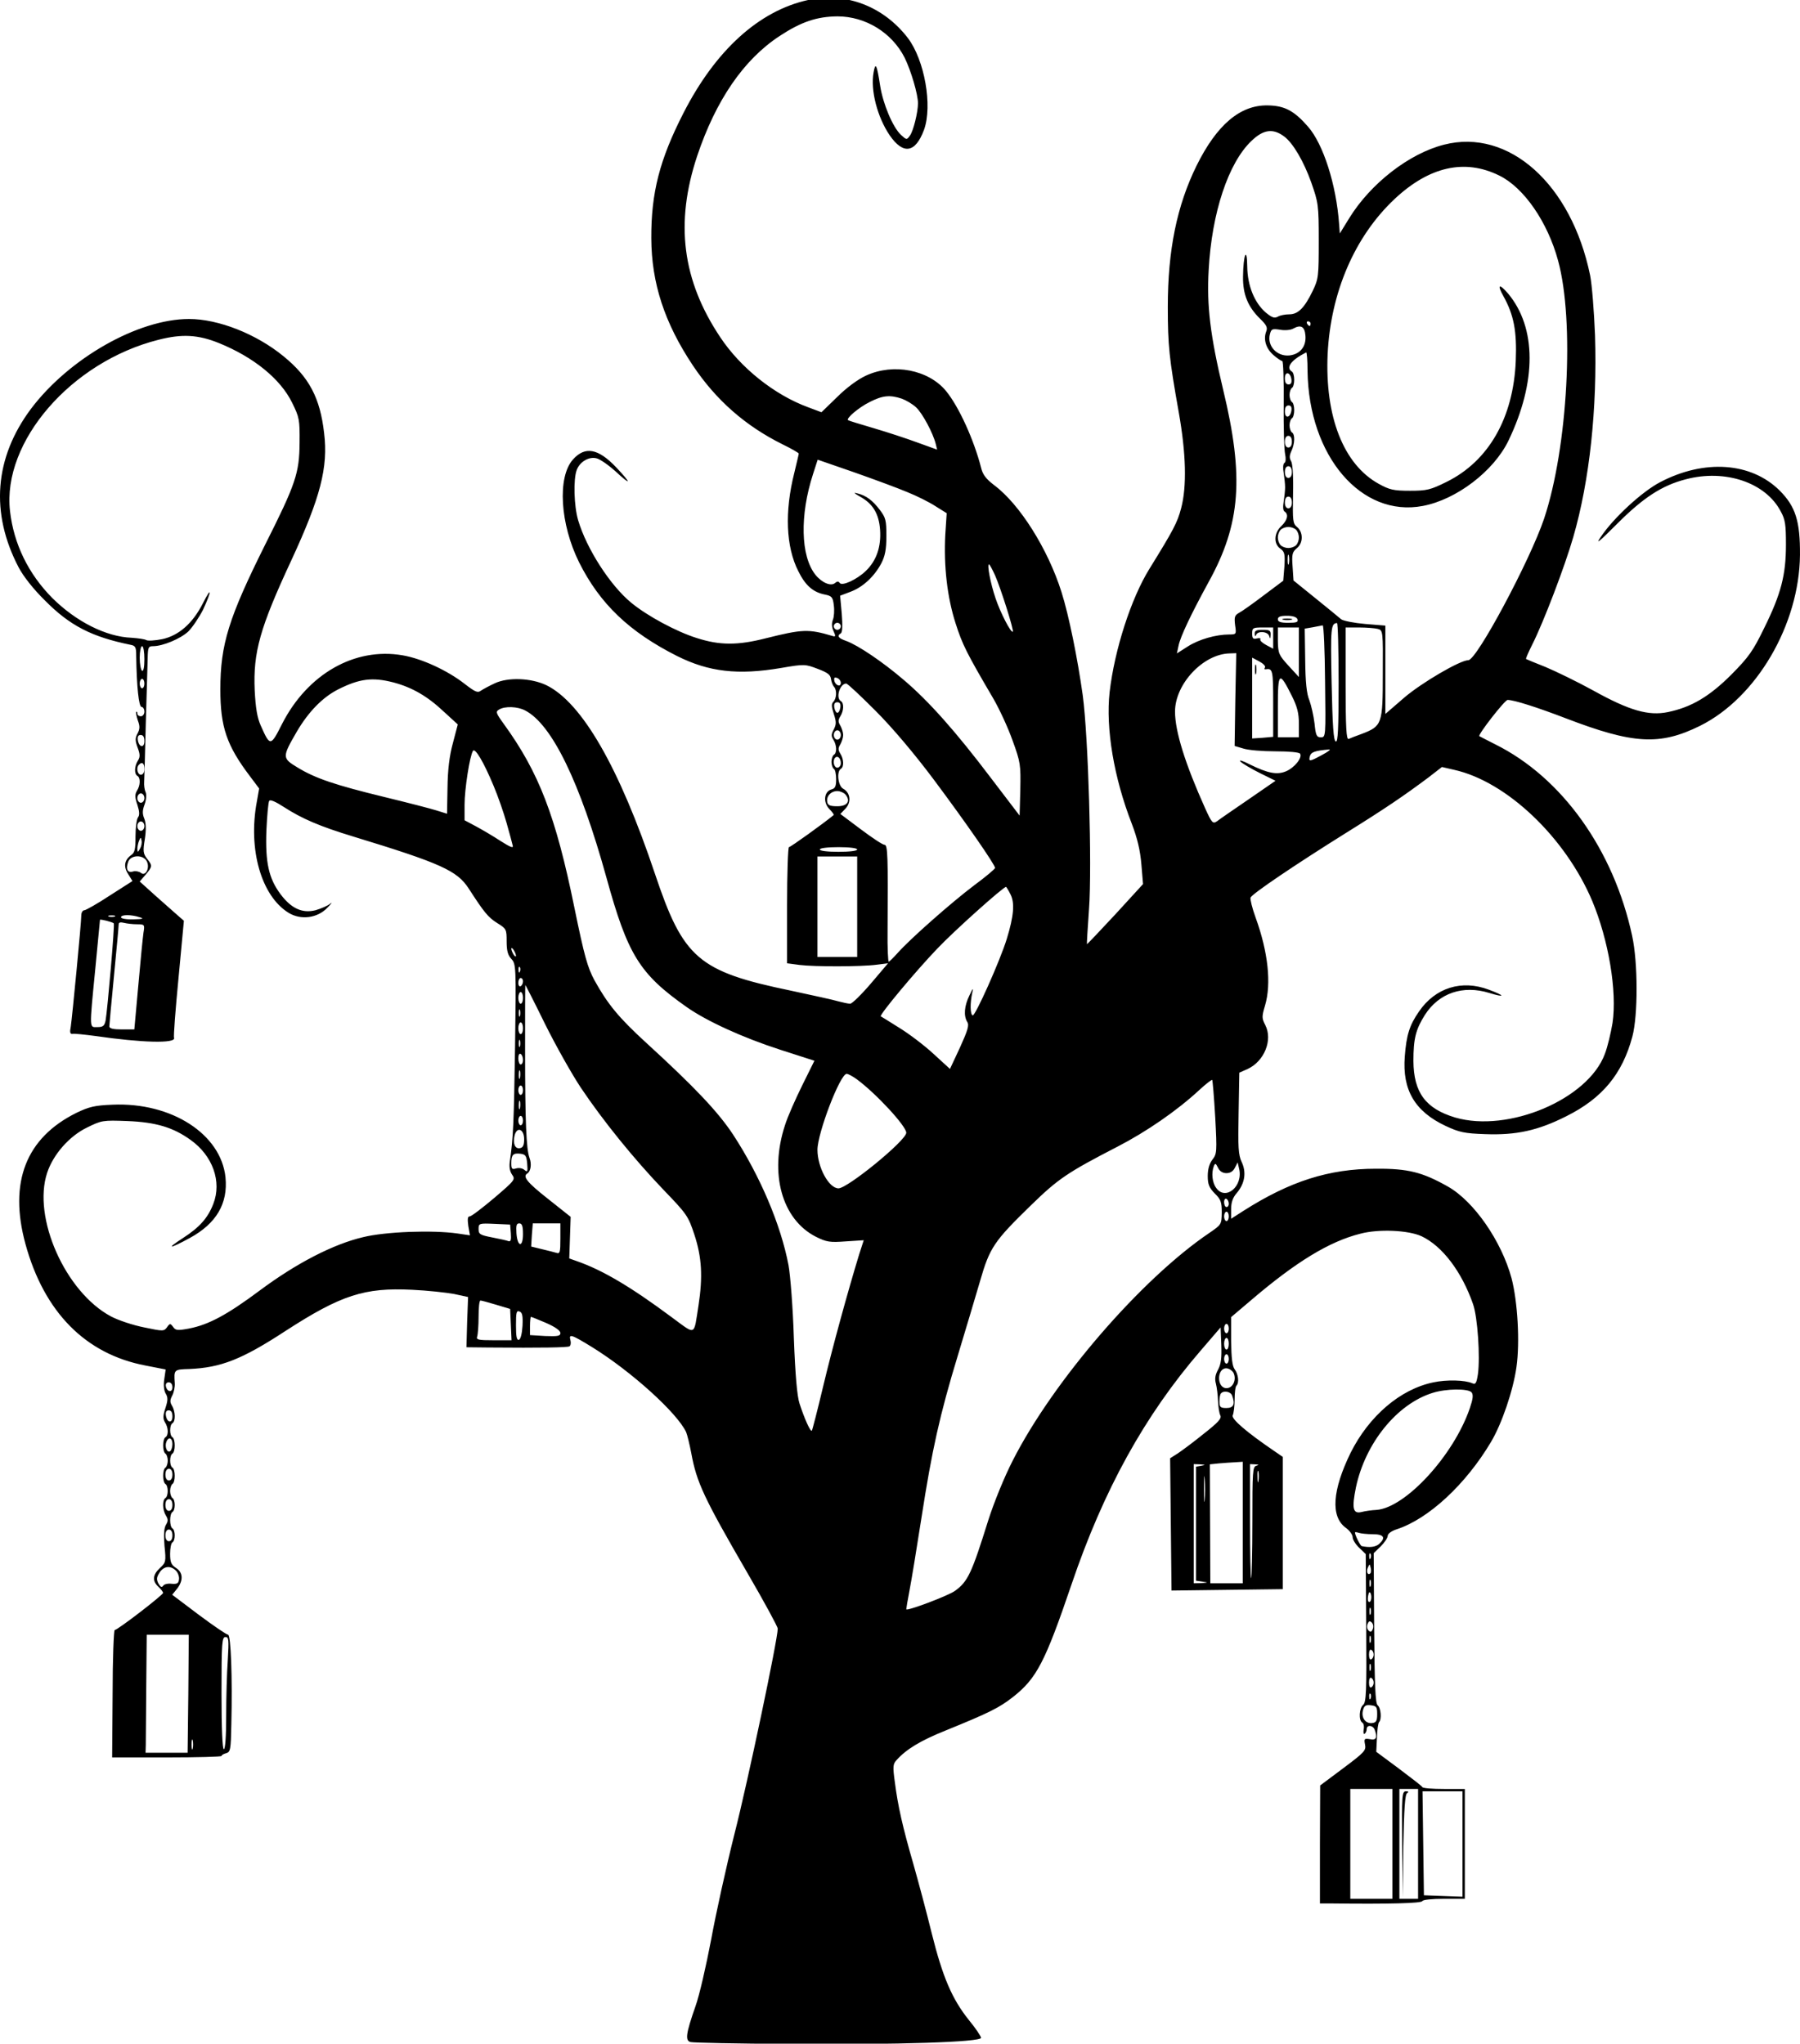 <?xml version="1.0" encoding="utf-8"?>
<!-- Generator: Adobe Illustrator 22.1.0, SVG Export Plug-In . SVG Version: 6.00 Build 0)  -->
<svg version="1.1" id="Layer_1" xmlns="http://www.w3.org/2000/svg" xmlns:xlink="http://www.w3.org/1999/xlink" x="0px" y="0px"
	 viewBox="0 0 770.2 874.5" style="enable-background:new 0 0 770.2 874.5;" xml:space="preserve">
<g transform="translate(0,960) scale(0.1,-0.1)">
	<path d="M3457.8,9600c-210-46-396-215-533-483c-102-199-139-342-138-537c1-191,56-361,178-544c99-148,224-258,383-337
		c39-19,70-37,70-40s-9-40-19-82c-42-166-36-317,17-421c30-61,63-90,113-100c30-6,35-11,39-46c3-22,1-50-4-62c-6-16-5-32,3-49
		c10-22,9-25-6-20c-101,30-127,29-283-10c-121-31-198-31-297,1c-86,27-211,94-280,151c-90,74-191,231-227,353c-18,61-21,176-6,215
		c13,35,52,58,84,50c15-3,52-29,82-56c68-63,70-54,3,17c-77,81-133,92-185,34c-68-76-55-277,26-440c89-178,215-298,419-401
		c136-68,260-83,447-51c99,17,102,16,155-4c42-16,55-25,57-44c2-13,8-28,13-33c13-14,11-50-3-64c-9-9-8-21,2-52c11-34,11-44,0-66
		c-11-20-12-29-2-44c15-24,16-57,2-65c-5-3-10-17-10-30s5-27,10-30c6-3,10-23,10-44c0-30-4-40-20-44c-31-8-37-54-10-83
		c13-13,22-25,19-27c-41-34-184-137-191-137c-4,0-8-112-8-249v-248l53-7c63-8,263-8,331,1l48,6l-73-86c-41-48-81-87-89-87
		s-31,5-50,10c-19,6-111,26-204,46c-396,82-460,138-581,499c-153,456-312,733-465,808c-65,31-164,35-221,8c-24-11-51-26-60-32
		c-13-10-25-4-69,30c-73,57-183,108-266,122c-204,35-406-80-515-294c-49-97-51-97-91-7c-15,33-22,74-26,151c-7,163,22,267,158,559
		c123,266,157,395,139,542c-17,150-64,239-173,328c-117,96-279,160-405,160c-218,0-513-168-676-384c-157-210-175-446-53-679
		c20-38,63-93,113-142c106-107,199-155,365-189c22-4,25-10,25-48c2-131,11-218,23-218c6,0,12-9,12-20s-7-20-15-20s-15,5-15,12
		c0,6-2,9-5,7c-2-3,1-19,7-37c9-24,9-36-1-55c-11-20-11-31,0-61c11-29,11-41,1-56c-15-24-16-57-2-65s13-41-2-64c-9-15-9-28,2-60
		c9-28,10-44,3-53c-6-7-11-44-11-81c0-57-3-71-20-82c-28-21-32-49-11-81l18-29l-97-62c-53-35-103-63-109-63c-7,0-13-10-13-22
		c0-32-39-436-45-476c-5-24-3-32,7-31c7,2,51-3,98-9c198-29,346-33,337-8c-3,6,6,121,19,256l23,245l-23,20c-13,11-55,49-95,84
		l-71,64l25,29c30,35,30,39,6,69c-16,21-18,32-9,84c6,41,5,67-2,86c-9,21-9,36,1,62c7,20,9,42,4,53s-7,30-6,44s4,126,7,250
		c4,124,7,249,8,278c1,47,3,52,23,52c42,0,118,32,151,63c18,18,46,60,63,93c38,82,38,104-1,27c-43-85-103-138-174-153
		c-30-6-61-8-68-4c-6,4-34,8-62,10c-110,4-238,69-340,170c-102,103-165,231-181,372c-34,297,262,639,635,733c101,26,170,22,259-14
		c148-60,263-153,313-255c31-63,33-72,32-172c-1-129-16-175-147-435c-156-313-192-427-192-620c0-161,27-240,127-372l39-52l-10-57
		c-38-203,19-403,136-475c52-32,124-23,166,22c18,18,23,26,12,17s-39-21-63-28c-56-14-103,7-149,68c-51,68-66,136-61,273
		c3,64,8,121,12,127c4,7,27-3,64-27c76-49,152-82,297-126c374-114,443-146,492-221c66-102,83-124,123-149c39-24,40-27,40-78
		c0-40,5-59,20-75c20-22,21-30,16-375c-5-328-8-393-22-489c-4-25-1-44,9-59c15-21,13-24-76-100c-51-43-98-79-105-79c-9,0-10-11-6-41
		l7-40l-54,8c-106,15-307,8-404-16c-127-30-284-111-440-227c-142-106-221-148-305-164c-48-9-57-8-67,7c-12,16-14,16-26-1
		c-13-18-17-18-98-1c-46,9-110,30-142,47c-195,104-337,423-273,615c26,78,94,156,170,193c63,31,68,32,173,28c123-5,196-27,271-81
		c94-67,134-178,97-273c-23-60-58-100-129-146c-76-49-61-49,29,0c113,62,163,147,152,259c-19,185-231,322-483,311
		c-77-3-101-9-155-35c-216-107-290-297-218-561c80-292,257-471,513-520l87-17l-6-42c-4-26-1-49,6-61c10-16,10-29-1-62s-11-46-2-61
		c15-23,16-56,2-64c-13-8-13-62,0-70c5-3,10-17,10-30s-5-27-10-30c-13-8-13-62,0-70s13-52,0-60c-14-9-13-51,2-75c10-16,10-24,0-40
		c-8-14-10-41-6-90c7-67,6-71-20-95c-31-29-33-55-6-80c11-10,20-22,20-26c0-9-195-159-207-159c-4,0-9-123-9-273l-2-272h234
		c129,0,234,3,234,6c0,4,9,9,20,12c18,5,20,15,22,123c5,201-2,384-14,384c-6,0-62,38-125,85l-114,86l21,26c27,35,26,69-5,89
		c-20,13-25,24-25,60c0,23,4,46,10,49c13,8,13,52,0,60s-13,62,0,70s13,52,0,60c-5,3-10,17-10,30s5,27,10,30c13,8,13,62,0,70
		s-13,52,0,60s13,62,0,70s-13,52,0,60c14,8,13,51-2,75c-9,15-9,24,1,43c7,13,12,37,11,53c-4,59-4,59,63,61c134,6,223,40,411,163
		c238,154,338,186,541,176c66-3,147-12,180-18l60-13l-4-107l-3-108l93-1c231-2,339,0,348,5c5,3,7,15,4,26c-8,29,4,25,92-29
		c168-104,364-281,403-364c5-12,15-53,22-90c23-125,53-190,241-514c71-122,129-229,129-237c0-46-129-659-185-878
		c-35-139-80-343-100-453c-21-110-50-238-67-285c-41-117-45-147-21-153c10-3,200-7,423-8c465-4,820,8,820,26c0,6-23,41-52,76
		c-72,90-112,183-159,371c-22,90-58,224-79,298c-46,159-66,248-79,350c-9,65-8,77,7,93c42,47,101,83,210,127c187,76,229,97,288,143
		c102,80,138,150,251,482c137,404,313,723,552,1000l86,100l3-75c2-55-1-82-14-106c-12-22-15-39-9-60c4-16,8-49,9-74s5-53,10-62
		c6-13-10-30-71-78c-43-35-93-72-111-84l-33-21l3-283l3-283l238,3l238,3v283v283l-35,24c-119,81-187,139-179,154c4,9,8,39,8,68
		c0,28,3,55,8,59c12,12,8,49-8,70c-10,14-14,47-15,121v102l86,73c192,164,335,251,467,284c79,21,206,15,262-11
		c89-42,172-152,220-290c20-56,31-228,21-300c-6-39-10-45-24-39c-31,14-110,16-166,4c-142-29-276-144-355-302c-78-160-86-272-21-320
		c17-12,30-30,30-41c0-10,13-31,28-45l28-27l2-316c2-273,0-318-13-329c-17-14-20-66-4-76c6-3,9-17,6-30c-2-13,0-21,4-18
		c5,3,9,12,9,20c0,19,26,18,34-2c13-34,7-47-20-41c-24,4-26,2-21-23s-2-33-93-101l-99-74l-1-252v-253h53c243-3,382,1,385,10
		c2,6,42,10,93,10h89v235v235h-89c-49,0-91,3-93,8c-1,4-47,39-100,79l-97,72l3,60c1,33,5,63,9,67c12,12,8,61-6,72
		c-10,9-13,83-15,331l-2,320l30,29c17,17,30,37,30,45c0,9,16,21,38,28c136,44,296,192,404,374c46,77,95,220,109,321
		c15,106,5,279-21,379c-43,159-161,330-273,393c-108,61-170,77-307,76c-202,0-369-54-567-180l-53-34v41c0,29,7,50,25,70
		c34,41,41,88,20,132c-14,30-16,63-13,209l3,173l36,16c71,33,108,124,75,188c-15,29-15,36-1,83c28,94,13,230-40,376
		c-15,41-24,79-22,86c6,16,191,141,407,276c169,105,251,161,354,238l58,45l52-12c225-50,476-289,591-561c70-167,107-387,87-522
		c-7-42-21-102-33-133c-72-194-413-338-640-272c-127,38-178,107-179,242c0,96,10,135,49,197c60,94,163,129,276,94c69-21,68-12-2,14
		c-116,44-229,9-299-93c-41-59-54-101-61-193c-11-143,43-235,175-297c58-27,80-32,169-35c132-5,225,15,346,76
		c155,77,241,181,284,342c24,91,24,315-1,430c-79,368-300,678-586,820c-36,18-66,34-68,35c-7,6,109,155,121,155c27,0,125-31,250-79
		c287-110,401-117,573-32c242,120,425,433,428,731c1,145-19,208-87,276c-122,121-322,135-511,36c-77-40-199-152-254-234
		c-25-36-9-23,71,57c111,111,191,163,292,189c169,45,343-14,407-138c19-34,22-57,22-141c0-130-21-211-92-355c-49-101-67-126-141-201
		c-94-94-171-140-272-161c-83-17-164,6-319,92c-69,38-162,83-205,101c-44,17-81,33-83,34c-2,2,10,29,26,61c49,97,140,336,176,461
		c70,242,103,551,93,863c-4,102-13,217-21,257c-80,390-348,630-625,559c-150-38-315-167-406-315l-40-65l-3,40
		c-12,169-68,343-133,417c-60,69-101,90-173,91c-118,2-218-84-304-258c-84-171-123-361-123-604c0-166,6-221,47-452
		c31-175,35-316,10-410c-16-61-33-93-135-258c-79-127-150-347-171-529c-17-155,18-365,95-563c24-63,36-114,41-174l7-84l-119-130
		c-66-71-120-128-121-127c-1,0,3,69,9,152c13,184-3,735-27,913c-22,157-59,341-91,442c-58,184-179,376-288,457c-35,27-49,45-56,75
		c-31,120-95,261-150,328c-75,91-225,120-342,66c-35-16-84-52-124-92l-67-65l-56,21c-145,53-290,169-377,300
		c-163,244-194,489-99,775c80,239,199,413,353,514c93,61,159,83,247,84c121,0,234-70,288-177c27-55,57-156,57-195
		c0-38-20-120-35-139c-13-18-14-18-38,4c-35,33-77,133-89,211c-14,91-20,102-28,56c-14-75,16-191,69-269c58-84,110-76,147,24
		c37,103,2,298-69,392C3780.8,9573,3618.8,9635,3457.8,9600z M5494.8,9016c38-28,84-107,116-197c30-86,32-95,32-249
		c0-152-1-163-26-215c-35-72-62-100-100-100c-17,0-39-4-49-10c-15-8-25-4-51,17c-49,42-79,115-80,198c-1,88-17,51-18-44
		c-1-76,21-129,73-180c28-27,33-38,26-55c-13-34,0-74,32-101c16-14,33-25,37-25s7-82,6-182c-1-101,2-198,6-216c4-19,3-35-3-38
		c-6-4-7-22-3-43c3-20,6-47,6-61s-3-41-6-61c-4-23-3-39,4-43c18-12,12-37-14-62c-32-29-34-77-4-97c18-13,20-23,17-76l-5-61l-84-63
		c-46-35-94-69-106-75c-18-10-20-18-16-52c6-39,5-40-25-40c-57,0-130-21-177-51l-47-30l7,33c8,39,53,134,129,273
		c137,248,152,449,62,822c-55,230-71,360-62,513c13,244,84,458,183,552C5405.8,9046,5446.8,9052,5494.8,9016z M6414.8,8849
		c105-51,207-198,252-364c71-258,42-800-60-1105c-60-178-288-605-324-605c-35,0-199-96-274-160l-81-70v189v189l-86,7
		c-47,4-93,13-103,20c-9,8-58,48-110,90l-94,76l-4,60c-4,52-1,62,18,78c28,22,28,69,1,91c-18,15-19,26-17,140c2,76-2,131-8,141
		c-8,13-8,25,1,44c15,32,16,72,2,80c-5,3-10,17-10,30s5,27,10,30c6,3,10,19,10,35s-4,32-10,35c-5,3-10,17-10,30s5,27,10,30
		c6,3,10,19,10,35s-4,32-10,35c-27,17-4,49,61,82c3,2,6-34,6-79c5-365,230-628,493-578c144,27,304,149,367,280
		c121,252,120,483-2,629c-38,44-48,39-20-11c45-81,58-150,53-277c-10-244-116-429-296-518c-69-34-84-38-156-38c-71,0-88,4-135,30
		c-150,83-230,287-218,555c13,263,115,502,286,663C6114.8,8887,6266.8,8922,6414.8,8849z M5607.8,8215c0-5-2-10-4-10c-3,0-8,5-11,10
		c-3,6-1,10,4,10C5602.8,8225,5607.8,8221,5607.8,8215z M5585.8,8164c4-47-23-80-69-85c-53-5-96,41-83,91c6,23,10,24,44,19
		c21-4,46-1,56,5C5565.8,8212,5582.8,8203,5585.8,8164z M5525.8,7977c2-15-2-22-12-22c-11,0-16,9-16,26
		C5497.8,8012,5520.8,8009,5525.8,7977z M3858.8,7894c19-7,46-23,61-37c27-25,72-109,84-156l6-25l-83,30c-46,17-131,45-189,62
		s-107,32-109,34c-10,7,46,55,93,78C3776.8,7908,3807.8,7911,3858.8,7894z M5525.8,7843c-5-32-28-35-28-4c0,17,5,26,16,26
		C5523.8,7865,5527.8,7858,5525.8,7843z M5527.8,7710c0-16-6-25-15-25s-15,9-15,25s6,25,15,25S5527.8,7726,5527.8,7710z
		 M3882.8,7494c40-16,94-43,120-60l48-30l-6-92c-7-134,8-267,44-379c29-91,47-127,162-323c26-45,63-125,82-179c34-93,35-104,33-210
		l-3-111l-122,160c-152,201-267,330-373,420c-91,78-195,148-246,167c-35,12-42,22-24,33c7,4,8,35,4,84l-7,77l45,17
		c53,20,101,65,131,121c16,31,22,59,22,117c0,68-3,79-28,112c-31,41-59,62-97,71c-18,5-14,1,12-14c55-30,81-73,86-142
		c5-72-15-132-61-176c-38-37-103-67-112-51c-5,7-11,7-20-1c-18-15-57,2-84,36c-63,80-67,254-10,430l20,62l156-54
		C3739.8,7549,3842.8,7511,3882.8,7494z M5527.8,7580c0-16-6-25-15-25s-15,9-15,25s6,25,15,25S5527.8,7596,5527.8,7580z
		 M5527.8,7450c0-16-6-25-15-25s-15,9-15,25s6,25,15,25S5527.8,7466,5527.8,7450z M5545.8,7333c7-7,12-21,12-33s-5-26-12-33
		s-21-12-33-12s-26,5-33,12s-12,21-12,33s5,26,12,33s21,12,33,12S5538.8,7340,5545.8,7333z M5514.8,7188c-3-10-5-2-5,17s2,27,5,18
		C5516.8,7213,5516.8,7197,5514.8,7188z M4257.8,7138c25-57,81-235,76-241c-8-7-54,83-74,143c-22,65-37,145-28,145
		C4234.8,7185,4245.8,7164,4257.8,7138z M5551.8,6950c4-12-4-15-39-15c-33,0-45,4-45,15s11,15,39,15
		C5531.8,6965,5547.8,6960,5551.8,6950z M3597.8,6920c0-8-7-15-15-15s-15,7-15,15s7,15,15,15S3597.8,6928,3597.8,6920z M5727.8,6679
		c0-200-3-255-12-252c-10,4-14,66-18,251c-5,236-3,254,23,256C5724.8,6935,5727.8,6820,5727.8,6679z M5669.8,6685
		c3-238,3-240-18-240c-18,0-22,8-27,59c-4,33-14,77-22,99c-12,28-17,78-18,173l-2,134l35,6c19,4,38,7,42,8
		C5663.8,6924,5668.8,6817,5669.8,6685z M5447.8,6870v-46l-30,16c-17,9-28,20-25,24c3,5-4,7-15,4c-16-4-20,0-20,21c0,24,3,26,45,26
		h45V6870z M5557.8,6809v-106l-45,49c-41,45-44,52-45,106v57h45h45V6809z M5894.8,6909c23-6,23-8,22-193c0-214-3-223-89-256
		c-25-9-51-19-57-22c-10-4-13,47-13,236v241h58C5846.8,6915,5882.8,6912,5894.8,6909z M617.8,6779c0-34-4-53-10-49c-5,3-10,28-10,56
		c0,27,5,49,10,49C613.8,6835,617.8,6810,617.8,6779z M5285.8,6607l-3-199l37-11c21-7,82-12,137-12c59,0,102-4,106-10
		c11-17-24-60-59-75c-39-17-79-9-156,29c-31,16-48,21-40,12c8-8,45-30,83-49l67-33l-116-80c-63-43-124-85-134-93c-18-12-22-9-51,55
		c-85,189-129,329-129,414c0,118,120,246,233,249l29,1L5285.8,6607z M5412.8,6744c-4-5-3-9,2-8c31,5,33-2,33-145v-144l-45-4l-45-3
		v173v173l30-16C5404.8,6761,5415.8,6750,5412.8,6744z M3597.8,6678c0-20-24-11-28,10c-2,12,1,15,12,11
		C3590.8,6696,3597.8,6686,3597.8,6678z M5527.8,6622c23-46,30-74,30-119v-58h-45h-45v131C5467.8,6726,5473.8,6730,5527.8,6622z
		 M617.8,6675c0-11-4-20-10-20c-5,0-10,9-10,20s5,20,10,20C613.8,6695,617.8,6686,617.8,6675z M1682.8,6680c80-21,146-59,216-125
		l60-55l-21-80c-15-55-22-114-23-191l-2-111l-45,14c-25,8-126,34-225,58c-209,51-293,79-370,126c-66,40-66,44-3,153
		c50,85,110,147,177,181C1537.8,6696,1593.8,6703,1682.8,6680z M3746.8,6558c72-72,168-186,248-293c136-182,263-365,263-379
		c0-4-40-38-89-74c-97-73-276-231-328-290c-18-20-35-37-38-37s-6,60-5,133c2,317,1,367-13,367c-8,0-53,30-101,66l-88,66l22,23
		c26,28,21,68-10,85c-22,12-29,73-10,85c14,8,13,41-2,65c-10,16-10,24,0,40c6,11,12,29,12,40s-6,29-12,40c-10,16-10,24,0,40
		c15,24,16,57,2,65c-23,14-4,75,23,75C3626.8,6675,3682.8,6622,3746.8,6558z M3595.8,6573c-2-13-7-23-13-23c-5,0-11,10-13,23
		c-2,15,2,22,13,22S3597.8,6588,3595.8,6573z M2246.8,6560c115-59,235-307,348-715c91-330,141-412,343-554c85-60,240-131,401-183
		l146-47l-52-105c-29-59-63-135-74-171c-68-207-13-403,132-477c46-23,60-25,128-20l77,5l-20-62c-48-157-114-397-154-565
		c-24-101-46-186-48-188c-6-6-32,52-53,117c-10,31-18,121-24,280c-4,129-15,269-23,312c-33,173-122,382-237,558
		c-64,97-164,203-373,394c-117,107-164,165-220,266c-30,56-43,102-86,311c-80,393-152,579-302,786c-34,47-36,53-20,62
		C2160.8,6579,2214.8,6577,2246.8,6560z M3597.8,6455c0-11-7-20-15-20s-15,9-15,20s7,20,15,20S3597.8,6466,3597.8,6455z M617.8,6429
		c0-31-23-28-28,4c-2,15,2,22,12,22C612.8,6455,617.8,6446,617.8,6429z M2111.8,6238c19-45,44-117,56-160s24-86,26-96
		c4-13-9-8-53,20c-32,21-80,49-106,63l-47,25v67c0,65,22,208,36,230C2032.8,6401,2068.8,6341,2111.8,6238z M5657.8,6370
		c-55-30-59-30-53-6c5,18,22,24,83,29C5695.8,6394,5682.8,6383,5657.8,6370z M3597.8,6334c0-10-7-19-15-19c-15,0-21,31-9,43
		C3584.8,6368,3597.8,6355,3597.8,6334z M617.8,6310c0-16-6-25-15-25c-15,0-21,31-8,43C607.8,6342,617.8,6334,617.8,6310z
		 M3617.8,6200c23-28,8-50-35-50c-30,0-41,4-43,18c-5,25,16,47,43,47C3594.8,6215,3610.8,6208,3617.8,6200z M617.8,6185
		c0-11-7-20-15-20s-15,9-15,20s7,20,15,20S617.8,6196,617.8,6185z M617.8,6065c0-11-7-20-15-20s-15,9-15,20s7,20,15,20
		S617.8,6076,617.8,6065z M598.8,5968c-9-16-10-16-11-1c0,9,3,25,7,35c7,16,8,17,11,1C607.8,5993,604.8,5978,598.8,5968z
		 M3667.8,5965c0-6-33-10-80-10s-80,4-80,10s33,10,80,10S3667.8,5971,3667.8,5965z M627.8,5915c15-28-5-67-25-50c-8,6-23,9-33,6
		c-24-8-33,10-21,42C559.8,5942,611.8,5944,627.8,5915z M3667.8,5720v-215h-85h-85v215v215h85h85V5720z M4323.8,5773
		c19-37,14-93-16-191c-29-94-136-333-146-327c-11,6-11,53-2,95c6,25,4,24-12-10c-22-45-25-87-9-113c9-14,2-36-31-109l-43-92l-71,65
		c-39,36-105,86-146,111c-41,26-77,48-79,49c-7,6,149,193,242,290c71,75,282,264,294,264C4305.8,5805,4314.8,5791,4323.8,5773z
		 M490.8,5678c-7-2-19-2-25,0c-7,3-2,5,12,5S496.8,5681,490.8,5678z M597.8,5675c20-6,14-8-27-9c-29-1-53,3-53,9
		C517.8,5687,561.8,5687,597.8,5675z M486.8,5649c5-4-27-371-35-416c-5-23-11-28-35-28c-35,0-35-16-9,250c11,113,20,207,20,209
		C427.8,5668,480.8,5655,486.8,5649z M585.8,5645c33,0,34-1,28-37c-3-21-13-122-22-225l-17-188h-54c-36,0-53,4-53,13
		c0,6,9,104,20,217s20,211,20,219c0,9,7,11,23,7C542.8,5648,567.8,5645,585.8,5645z M2207.8,5510c0-5-5-3-10,5s-10,20-10,25
		c0,6,5,3,10-5S2207.8,5516,2207.8,5510z M2224.8,5443c-3-8-6-5-6,6c-1,11,2,17,5,13C2226.8,5459,2227.8,5450,2224.8,5443z
		 M2237.8,5401c0-8-4-18-10-21c-5-3-10,3-10,14c0,12,5,21,10,21C2233.8,5415,2237.8,5409,2237.8,5401z M2485.8,4945
		c96-143,226-303,352-435c102-106,107-113,134-195c31-95,36-178,17-301c-21-133-9-128-114-51c-176,131-298,203-408,241l-31,11l3,89
		l3,89l-97,77c-90,71-110,96-88,109c14,9,19,40,9,66c-14,37-19,156-19,460c0,151,0,277,1,280c0,2,38-72,84-166
		C2377.8,5126,2447.8,5002,2485.8,4945z M2237.8,5330c0-14-4-25-10-25c-5,0-10,11-10,25s5,25,10,25
		C2233.8,5355,2237.8,5344,2237.8,5330z M2224.8,5253c-3-7-5-2-5,12s2,19,5,13C2226.8,5271,2226.8,5259,2224.8,5253z M2237.8,5200
		c0-14-4-25-10-25c-5,0-10,11-10,25s5,25,10,25C2233.8,5225,2237.8,5214,2237.8,5200z M2224.8,5123c-3-7-5-2-5,12s2,19,5,13
		C2226.8,5141,2226.8,5129,2224.8,5123z M2237.8,5064c0-10-4-19-10-19c-5,0-10,12-10,26s4,23,10,19
		C2233.8,5087,2237.8,5075,2237.8,5064z M2224.8,4988c-3-10-5-4-5,12c0,17,2,24,5,18C2226.8,5011,2226.8,4997,2224.8,4988z
		 M3665.8,4982c84-62,212-201,212-229c0-33-251-238-290-238c-41,0-90,90-90,165c0,71,97,325,125,325
		C3628.8,5005,3647.8,4995,3665.8,4982z M5199.8,4819c8-148,7-157-12-181c-13-17-20-41-20-70c0-36,6-50,30-75c26-25,30-37,30-81
		c-1-51-1-52-52-87c-292-197-669-634-842-974c-36-70-80-178-105-256c-71-227-87-262-142-302c-28-21-209-89-209-79c0,3,6,40,14,81
		s31,181,51,310c45,290,78,440,156,696c33,109,76,253,95,318c41,142,59,169,216,322c118,115,156,141,373,253c122,63,253,153,348,241
		c28,26,54,46,56,44S5194.8,4905,5199.8,4819z M2237.8,4935c0-11-4-20-10-20c-5,0-10,9-10,20s5,20,10,20
		C2233.8,4955,2237.8,4946,2237.8,4935z M2224.8,4858c-3-10-5-4-5,12c0,17,2,24,5,18C2226.8,4881,2226.8,4867,2224.8,4858z
		 M2237.8,4805c0-11-4-20-10-20c-5,0-10,9-10,20s5,20,10,20C2233.8,4825,2237.8,4816,2237.8,4805z M2242.8,4725c0-25-5-36-18-38
		c-21-4-31,19-23,54C2211.8,4781,2242.8,4769,2242.8,4725z M2255.8,4621c3-35,1-38-12-27c-8,7-24,10-36,6c-17-5-20-2-20,23
		c0,36,8,44,40,40C2248.8,4660,2252.8,4654,2255.8,4621z M5247.8,4580c16,0,29,8,36,23l12,23l6-26c19-76-58-140-98-83
		c-17,23-21,64-10,93c6,14,8,13,18-7C5218.8,4588,5231.8,4580,5247.8,4580z M5257.8,4449c0-8-4-14-10-14c-5,0-10,9-10,21
		c0,11,5,17,10,14C5253.8,4467,5257.8,4457,5257.8,4449z M5257.8,4395c0-11-4-20-10-20c-5,0-10,9-10,20s5,20,10,20
		C5253.8,4415,5257.8,4406,5257.8,4395z M2185.8,4323c2-28,0-37-10-34c-7,3-39,10-70,16c-52,10-58,14-58,36c0,24,2,25,68,22l67-3
		L2185.8,4323z M2237.8,4319c0-59-24-55-28,4c-2,33,0,42,12,42S2237.8,4354,2237.8,4319z M2397.8,4299c0-58-2-65-17-60
		c-10,3-38,10-63,16l-45,11l3,50l4,49h59h59V4299z M2122.8,4017l60-18l3-67l3-67h-77c-65,0-75,2-70,16c3,9,6,47,6,85s3,69,8,69
		C2059.8,4035,2089.8,4027,2122.8,4017z M2235.8,3927c-2-33-8-57-15-60c-10-3-13,14-13,62c0,55,2,64,15,59
		C2234.8,3984,2237.8,3970,2235.8,3927z M2336.8,3939c39-17,61-33,61-43c0-13-10-15-65-13l-65,4v39c0,21,2,39,4,39
		C2274.8,3965,2303.8,3953,2336.8,3939z M5257.8,3915c0-11-4-20-10-20c-5,0-10,9-10,20s5,20,10,20
		C5253.8,3935,5257.8,3926,5257.8,3915z M5257.8,3850c0-14-4-25-10-25c-5,0-10,11-10,25s5,25,10,25
		C5253.8,3875,5257.8,3864,5257.8,3850z M5257.8,3785c0-11-4-20-10-20c-5,0-10,9-10,20s5,20,10,20
		C5253.8,3805,5257.8,3796,5257.8,3785z M5277.8,3726c15-30-3-68-32-66c-40,3-39,85,1,85C5257.8,3745,5271.8,3736,5277.8,3726z
		 M737.8,3664c0-24-23-21-28,4c-2,10,3,17,12,17C731.8,3685,737.8,3676,737.8,3664z M6296.8,3642c8-11,6-28-8-69
		c-69-201-275-425-399-434c-21-1-49-5-64-9c-37-9-42,16-24,105c40,190,176,358,329,405C6187.8,3658,6281.8,3659,6296.8,3642z
		 M5271.8,3629c14-37,7-54-24-54c-26,0-30,4-30,28c0,16,3,32,7,35C5236.8,3651,5265.8,3645,5271.8,3629z M737.8,3539
		c0-31-23-28-28,4c-2,15,2,22,12,22C732.8,3565,737.8,3556,737.8,3539z M737.8,3421c0-14-5-28-10-31c-13-8-24,20-16,40
		C720.8,3454,737.8,3447,737.8,3421z M5317.8,3085v-260h-69h-70l-1,254l-1,255l38,4c21,2,53,4,71,5l32,2V3085z M5140.8,3328l-23-4
		v-244v-244l28-4c25-4,25-4-5-6l-33-1v255v255l28-1C5158.8,3332,5159.8,3332,5140.8,3328z M5375.8,3328c-16-4-17-25-17-240
		c0-130-3-238-5-241c-3-2-5,106-5,242v246l22-1C5386.8,3333,5388.8,3332,5375.8,3328z M737.8,3290c0-16-6-25-15-25s-15,9-15,25
		s6,25,15,25S737.8,3306,737.8,3290z M5154.8,3182c-2-23-3-1-3,48c0,50,1,68,3,42S5156.8,3205,5154.8,3182z M5384.8,3263
		c-2-13-4-5-4,17c-1,22,1,32,4,23C5386.8,3293,5386.8,3275,5384.8,3263z M737.8,3160c0-16-6-25-15-25s-15,9-15,25s6,25,15,25
		S737.8,3176,737.8,3160z M737.8,3030c0-16-6-25-15-25s-15,9-15,25s6,25,15,25S737.8,3046,737.8,3030z M5873.8,3035
		c48,0,57-15,27-42c-15-13-41-16-74-9c-6,1-29,47-29,58c0,3,7,2,16-1S5849.8,3035,5873.8,3035z M5864.8,2933c-3-8-6-5-6,6
		c-1,11,2,17,5,13C5866.8,2949,5867.8,2940,5864.8,2933z M5863.8,2868c-11-11-19,6-11,24c8,17,8,17,12,0
		C5867.8,2882,5866.8,2871,5863.8,2868z M752.8,2879c9-9,15-26,13-38c-2-17-9-20-32-18c-16,2-32-2-36-9c-6-8-11-5-20,10
		c-9,18-8,27,5,47C700.8,2899,729.8,2902,752.8,2879z M5864.8,2813c-3-7-5-2-5,12s2,19,5,13C5866.8,2831,5866.8,2819,5864.8,2813z
		 M5867.8,2765c0-11-4-20-9-20c-7,0-8,17-2,38C5860.8,2793,5867.8,2781,5867.8,2765z M5864.8,2693c-3-7-5-2-5,12s2,19,5,13
		C5866.8,2711,5866.8,2699,5864.8,2693z M5873.8,2629c-5-13-10-14-18-6c-6,6-8,18-4,28c5,13,10,14,18,6
		C5875.8,2651,5877.8,2639,5873.8,2629z M805.8,2353l-3-253h-90h-90l1,33c0,17,1,131,2,252l2,220h90h90L805.8,2353z M5864.8,2573
		c-3-7-5-2-5,12s2,19,5,13C5866.8,2591,5866.8,2579,5864.8,2573z M974.8,2498c-4-54-7-162-7-240c0-89-4-143-10-143s-10,87-10,240
		c0,216,2,240,17,240C978.8,2595,979.8,2584,974.8,2498z M5877.8,2520c0-8-4-17-10-20c-6-4-10,5-10,20s4,24,10,20
		C5873.8,2537,5877.8,2528,5877.8,2520z M5864.8,2453c-3-7-5-2-5,12s2,19,5,13C5866.8,2471,5866.8,2459,5864.8,2453z M5877.8,2400
		c0-8-4-17-10-20c-6-4-10,5-10,20s4,24,10,20C5873.8,2417,5877.8,2408,5877.8,2400z M5864.8,2333c-3-8-6-5-6,6c-1,11,2,17,5,13
		C5866.8,2349,5867.8,2340,5864.8,2333z M5892.8,2265c0-28-4-36-21-38c-28-4-48,22-40,54c5,20,12,25,34,22
		C5889.8,2300,5892.8,2296,5892.8,2265z M824.8,2118c-3-10-5-2-5,17s2,27,5,18C826.8,2143,826.8,2127,824.8,2118z M5957.8,1710v-235
		h-90h-90v235v235h90h90V1710z M6067.8,1710v-235h-40h-40v235v235h40h40V1710z M6257.8,1710v-226l-83,3l-82,3l-3,223l-3,222h85h86
		V1710z"/>
	<path d="M5490.8,6948c9-2,25-2,35,0c9,3,1,5-18,5S5480.8,6951,5490.8,6948z"/>
	<path d="M5368.8,6888c0-11,3-13,6-5c7,19,51,15,56-5c4-14,5-12,6,5c1,19-4,22-34,22C5375.8,6905,5367.8,6901,5368.8,6888z"/>
	<path d="M5369.8,6735c0-19,2-27,5-17c2,9,2,25,0,35C5371.8,6762,5369.8,6754,5369.8,6735z"/>
	<path d="M5999.8,1708l3-228l2,220c3,160,7,221,16,227c8,5,7,8-5,8C5998.8,1935,5997.8,1918,5999.8,1708z"/>
</g>
</svg>

